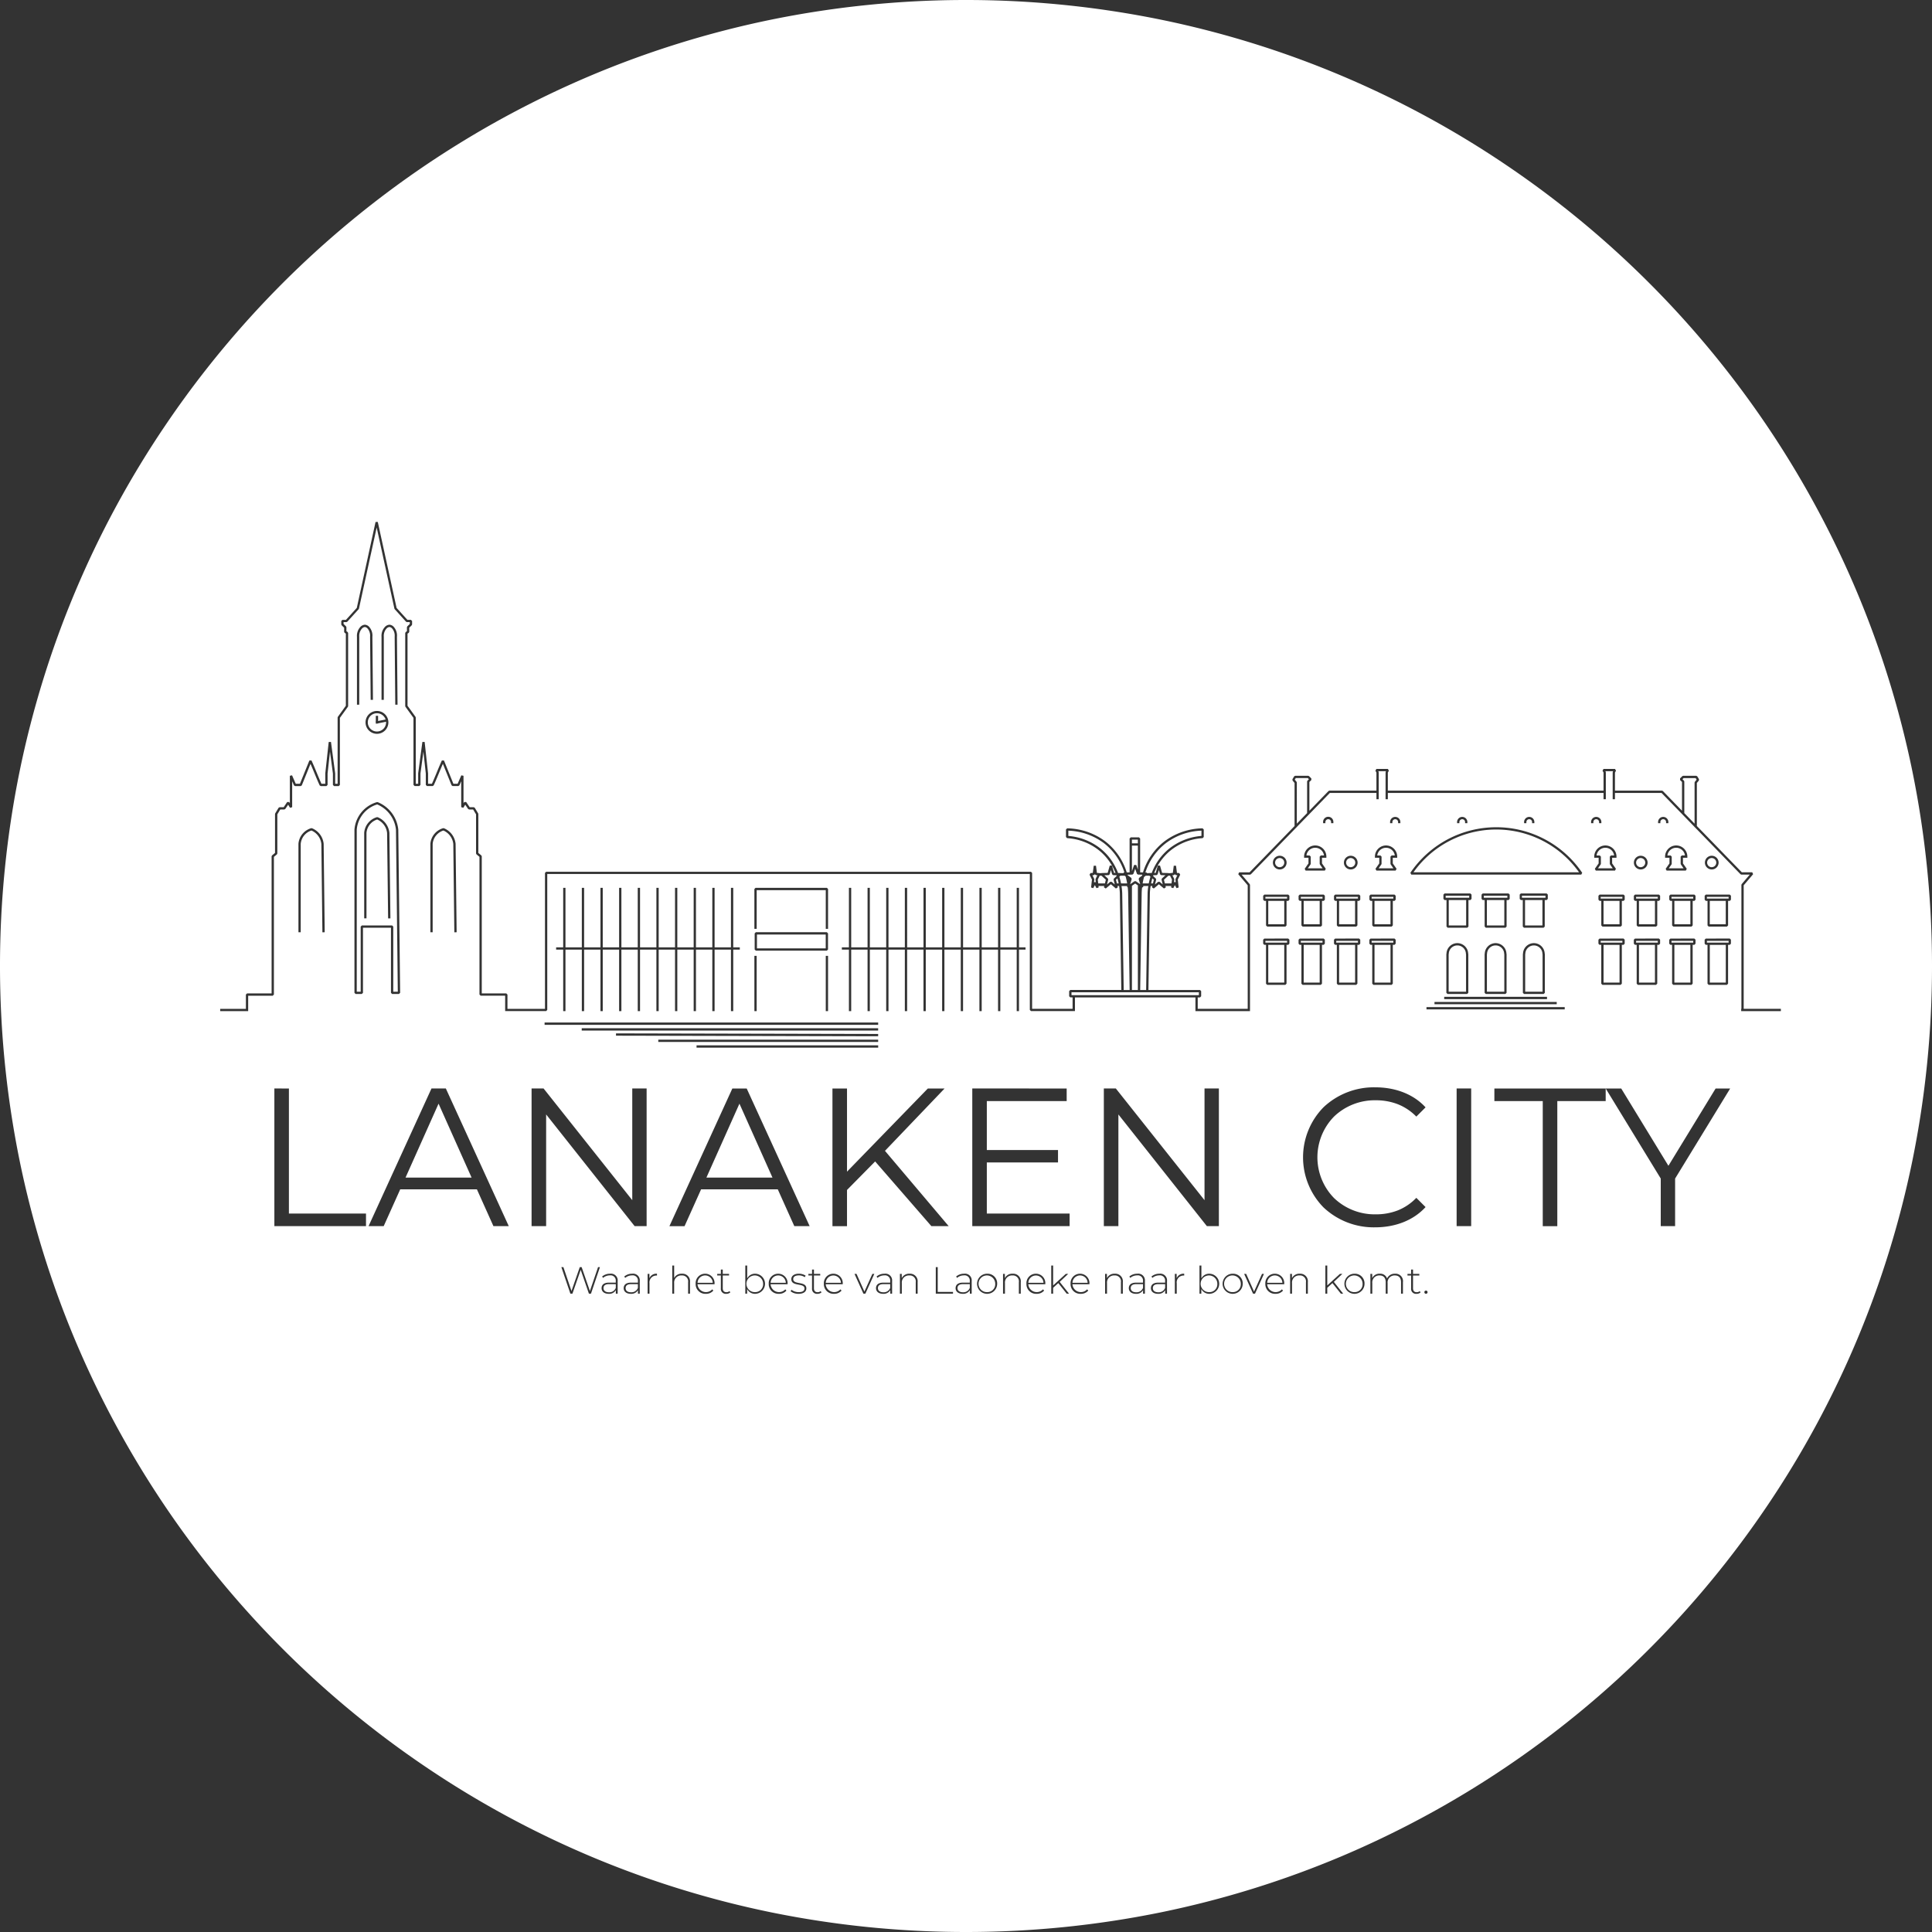 <svg xmlns="http://www.w3.org/2000/svg" width="496" height="496" viewBox="0 0 496 496">
  <rect x="0" y="0" width="496" height="496" fill="#333333" stroke="none"/>
  <path id="Subtraction_1" data-name="Subtraction 1" d="M248,496a249.837,249.837,0,0,1-49.981-5.038,246.643,246.643,0,0,1-88.679-37.316A248.723,248.723,0,0,1,19.489,344.533,246.751,246.751,0,0,1,5.038,297.981a250.421,250.421,0,0,1,0-99.962,246.642,246.642,0,0,1,37.316-88.679A248.723,248.723,0,0,1,151.467,19.489,246.753,246.753,0,0,1,198.02,5.038a250.421,250.421,0,0,1,99.962,0,246.64,246.64,0,0,1,88.678,37.316,248.723,248.723,0,0,1,89.852,109.113,246.753,246.753,0,0,1,14.451,46.552,250.422,250.422,0,0,1,0,99.962,246.641,246.641,0,0,1-37.316,88.678,248.723,248.723,0,0,1-109.112,89.852,246.752,246.752,0,0,1-46.552,14.451A249.834,249.834,0,0,1,248,496ZM366.088,331.336a.4.4,0,0,0-.409.409.409.409,0,1,0,.818,0A.4.4,0,0,0,366.088,331.336Zm-4.749-4.293v.418h.934v3.32a1.258,1.258,0,0,0,1.382,1.382,1.528,1.528,0,0,0,1.041-.36l-.2-.341a1.165,1.165,0,0,1-.788.283c-.618,0-.944-.35-.944-1.012v-3.272h1.615v-.418h-1.615v-1.111h-.487v1.111ZM347.769,327a2.58,2.58,0,1,0,2.542,2.58A2.477,2.477,0,0,0,347.769,327Zm-20.488,0a2.428,2.428,0,0,0-2.434,2.58,2.487,2.487,0,0,0,2.618,2.579,2.412,2.412,0,0,0,1.918-.827l-.282-.321a2.175,2.175,0,0,1-3.777-1.314H329.7c0-.025,0-.05,0-.074s0-.044,0-.063A2.413,2.413,0,0,0,327.281,327ZM316.5,327a2.58,2.58,0,1,0,2.542,2.58A2.477,2.477,0,0,0,316.5,327Zm-8.086,3.927a2.284,2.284,0,0,0,2.082,1.233,2.581,2.581,0,0,0,0-5.16,2.268,2.268,0,0,0-2.065,1.2v-3.3h-.487v7.223h.468v-1.194Zm-11.039-1.639c-1.652,0-1.9.89-1.9,1.421,0,.881.718,1.451,1.83,1.451a1.964,1.964,0,0,0,1.831-.944v.905h.467V328.9a1.724,1.724,0,0,0-1.958-1.9,3.09,3.09,0,0,0-2.034.721l.243.35a2.63,2.63,0,0,1,1.752-.643,1.324,1.324,0,0,1,1.509,1.451v.409Zm-5.675,0c-1.652,0-1.9.89-1.9,1.421,0,.881.719,1.451,1.831,1.451a1.962,1.962,0,0,0,1.83-.944v.905h.468V328.9a1.724,1.724,0,0,0-1.958-1.9,3.09,3.09,0,0,0-2.034.721l.243.35a2.626,2.626,0,0,1,1.752-.643,1.324,1.324,0,0,1,1.509,1.451v.409ZM277.279,327a2.428,2.428,0,0,0-2.434,2.58,2.487,2.487,0,0,0,2.618,2.579,2.412,2.412,0,0,0,1.918-.827l-.282-.321a2.175,2.175,0,0,1-3.777-1.314h4.371c0-.025,0-.05,0-.074s0-.044,0-.063A2.413,2.413,0,0,0,277.279,327Zm-11.33,0a2.428,2.428,0,0,0-2.434,2.58,2.487,2.487,0,0,0,2.619,2.579,2.414,2.414,0,0,0,1.918-.827l-.283-.321a2.175,2.175,0,0,1-3.777-1.314h4.371c0-.025,0-.05,0-.074s0-.044,0-.063A2.413,2.413,0,0,0,265.949,327Zm-12.488,0a2.58,2.58,0,1,0,2.541,2.58A2.477,2.477,0,0,0,253.461,327Zm-6.23,2.288c-1.652,0-1.9.89-1.9,1.421,0,.881.719,1.451,1.831,1.451a1.962,1.962,0,0,0,1.83-.944v.905h.468V328.9A1.724,1.724,0,0,0,247.5,327a3.09,3.09,0,0,0-2.034.721l.243.35a2.626,2.626,0,0,1,1.752-.643,1.324,1.324,0,0,1,1.509,1.451v.409Zm-20.43,0c-1.651,0-1.9.89-1.9,1.421,0,.881.718,1.451,1.83,1.451a1.963,1.963,0,0,0,1.831-.944v.905h.467V328.9a1.724,1.724,0,0,0-1.957-1.9,3.094,3.094,0,0,0-2.035.721l.244.35a2.627,2.627,0,0,1,1.752-.643,1.323,1.323,0,0,1,1.508,1.451v.409ZM213.943,327a2.428,2.428,0,0,0-2.434,2.58,2.487,2.487,0,0,0,2.619,2.579,2.414,2.414,0,0,0,1.918-.827l-.283-.321a2.175,2.175,0,0,1-3.777-1.314h4.371c0-.025,0-.05,0-.074s0-.044,0-.063A2.413,2.413,0,0,0,213.943,327Zm-6.405.04v.418h.934v3.32a1.259,1.259,0,0,0,1.383,1.382,1.528,1.528,0,0,0,1.041-.36l-.2-.341a1.166,1.166,0,0,1-.789.283c-.618,0-.944-.35-.944-1.012v-3.272h1.616v-.418h-1.616v-1.111h-.487v1.111Zm-4.341,4.079-.224.389a3.2,3.2,0,0,0,2.035.652c1.237,0,2.005-.533,2.005-1.391,0-1.026-.932-1.2-1.834-1.375-.789-.15-1.535-.292-1.535-1.011,0-.606.522-.954,1.432-.954a2.61,2.61,0,0,1,1.528.458l.223-.39a3.127,3.127,0,0,0-1.742-.5c-1.171,0-1.928.547-1.928,1.392,0,1.073.952,1.25,1.873,1.422.769.143,1.5.279,1.5.963,0,.633-.5.954-1.5.954A2.977,2.977,0,0,1,203.2,331.122ZM199.79,327a2.428,2.428,0,0,0-2.434,2.58,2.487,2.487,0,0,0,2.618,2.579,2.412,2.412,0,0,0,1.918-.827l-.282-.321a2.175,2.175,0,0,1-3.777-1.314H202.2c0-.025,0-.05,0-.074s0-.044,0-.063A2.413,2.413,0,0,0,199.79,327Zm-7.98,3.927a2.257,2.257,0,0,0,2.082,1.233,2.581,2.581,0,0,0,0-5.16,2.265,2.265,0,0,0-2.064,1.2v-3.3h-.487v7.223h.467v-1.194Zm-7.682-3.887v.418h.934v3.32a1.259,1.259,0,0,0,1.383,1.382,1.528,1.528,0,0,0,1.041-.36l-.2-.341a1.165,1.165,0,0,1-.788.283c-.618,0-.945-.35-.945-1.012v-3.272h1.616v-.418h-1.616v-1.111h-.487v1.111Zm-3.1-.04a2.428,2.428,0,0,0-2.434,2.58,2.487,2.487,0,0,0,2.619,2.579,2.414,2.414,0,0,0,1.918-.827l-.283-.321a2.175,2.175,0,0,1-3.777-1.314h4.371a.717.717,0,0,1,.005-.075.6.6,0,0,0,0-.062A2.413,2.413,0,0,0,181.033,327Zm-19.009,2.288c-1.652,0-1.9.89-1.9,1.421,0,.881.719,1.451,1.831,1.451a1.961,1.961,0,0,0,1.83-.944v.905h.468V328.9A1.724,1.724,0,0,0,162.3,327a3.091,3.091,0,0,0-2.035.721l.243.35a2.626,2.626,0,0,1,1.752-.643,1.324,1.324,0,0,1,1.509,1.451v.409Zm-5.675,0c-1.652,0-1.9.89-1.9,1.421,0,.881.719,1.451,1.831,1.451a1.962,1.962,0,0,0,1.83-.944v.905h.467V328.9a1.724,1.724,0,0,0-1.957-1.9,3.1,3.1,0,0,0-2.035.721l.244.35a2.626,2.626,0,0,1,1.752-.643,1.323,1.323,0,0,1,1.508,1.451v.409ZM358.1,327.442c1.023,0,1.587.622,1.587,1.752v2.93h.487v-2.969A1.9,1.9,0,0,0,358.146,327a2.153,2.153,0,0,0-2.054,1.227A1.8,1.8,0,0,0,354.233,327a2.029,2.029,0,0,0-1.947,1.13v-1.09h-.468v5.081h.487v-2.706a1.782,1.782,0,0,1,1.859-1.976c1.023,0,1.587.622,1.587,1.752v2.93h.487v-2.706A1.782,1.782,0,0,1,358.1,327.442Zm-16.022,1.967h0l2.16,2.715h.6l-2.4-3.028,2.191-2.054H344l-3.252,2.969V324.9h-.486v7.223h.486v-1.509l1.324-1.206Zm-8.448-1.967a1.534,1.534,0,0,1,1.644,1.752v2.93h.487v-2.969A1.938,1.938,0,0,0,333.695,327a2.113,2.113,0,0,0-2.015,1.139v-1.1h-.467v5.081h.487v-2.706A1.812,1.812,0,0,1,333.627,327.442Zm-14.222-.4h0l2.288,5.081h.5l2.3-5.081h-.5l-2.044,4.546-2.025-4.546h-.516Zm-17.793,0v5.081h.487v-2.648a1.755,1.755,0,0,1,1.8-2.005.494.494,0,0,1,.056,0,.533.533,0,0,0,.061,0V327a1.922,1.922,0,0,0-1.938,1.149v-1.11Zm-15.485.4a1.534,1.534,0,0,1,1.645,1.752v2.93h.486v-2.969A1.938,1.938,0,0,0,286.195,327a2.113,2.113,0,0,0-2.015,1.139v-1.1h-.467v5.081h.487v-2.706A1.812,1.812,0,0,1,286.127,327.442Zm-14.435,1.967h0l2.16,2.715h.6l-2.4-3.028,2.191-2.054h-.623l-3.252,2.969V324.9h-.487v7.223h.487v-1.509l1.323-1.206Zm-11.768-1.967a1.534,1.534,0,0,1,1.645,1.752v2.93h.487v-2.969A1.938,1.938,0,0,0,259.992,327a2.087,2.087,0,0,0-2.015,1.139v-1.1h-.467v5.081H258v-2.706A1.811,1.811,0,0,1,259.924,327.442Zm-19.681-2.132v6.815h4.42v-.448h-3.923V325.31Zm-6.793,2.132a1.534,1.534,0,0,1,1.645,1.752v2.93h.486v-2.969A1.938,1.938,0,0,0,233.517,327a2.113,2.113,0,0,0-2.015,1.139v-1.1h-.467v5.081h.487v-2.706A1.812,1.812,0,0,1,233.449,327.442Zm-14.076-.4h0l2.288,5.081h.5l2.3-5.081h-.5l-2.045,4.546-2.024-4.546h-.517Zm-44.365.4a1.534,1.534,0,0,1,1.645,1.752v2.93h.487v-2.969A1.938,1.938,0,0,0,175.077,327a2.1,2.1,0,0,0-2,1.1v-3.2h-.487v7.223h.487v-2.706A1.811,1.811,0,0,1,175.009,327.442Zm-8.751-.4v5.081h.487v-2.648a1.755,1.755,0,0,1,1.8-2.005.5.5,0,0,1,.056,0,.527.527,0,0,0,.061,0V327a1.922,1.922,0,0,0-1.938,1.149v-1.11Zm-17.179-1.032v0l2.111,6.111h.526l2.308-6.815h-.487l-2.093,6.143-2.122-6.143h-.477l-2.132,6.134-2.074-6.134h-.526l2.318,6.815h.526l2.121-6.111Zm203.978-46.865a18.852,18.852,0,0,0-13.26,5.105,18.353,18.353,0,0,0-.006,25.736,18.772,18.772,0,0,0,13.215,5.105c5.309,0,9.917-1.846,12.974-5.2l-2.372-2.373a13.543,13.543,0,0,1-4.79,3.237,15.407,15.407,0,0,1-5.661,1,15.1,15.1,0,0,1-10.671-4.178,14.949,14.949,0,0,1,0-20.927,15.1,15.1,0,0,1,10.671-4.178,15.532,15.532,0,0,1,5.661,1,13.656,13.656,0,0,1,4.79,3.193l2.372-2.372C362.953,280.975,358.364,279.146,353.057,279.146Zm59.169.3,0,0,14.134,23.12v12.217h3.686V302.572l14.136-23.123h-3.736L428.331,299.29l-12.117-19.841H383.65v3.232h12.419v32.109h3.736V282.68h12.42v-3.231Zm-38.268,0v35.34h3.736v-35.34Zm-86.836,6.664,0,0,22.717,28.674h3.08v-35.34h-3.685v28.676l-22.769-28.676h-3.08v35.34h3.736V286.113Zm-37.511-6.665v35.341H274.6v-3.231H253.346V298.432h18.276v-3.181H253.346V282.68h20.5v-3.232Zm-24.94,18.731h0l14.439,16.61h4.442L227.2,295.453l15.3-16H238.2L217.451,300.8V279.449h-3.736v35.34h3.736V305.5l7.219-7.32Zm-44.68,7.169h19.69l4.241,9.441h3.938L191.7,279.449h-3.685l-16.156,35.34h3.887l4.24-9.44Zm-39.782-19.236,0,0,22.717,28.674h3.08v-35.34h-3.686v28.676l-22.77-28.676h-3.08v35.34h3.737V286.113Zm-37.462,19.236h19.69l4.241,9.441h3.938l-16.156-35.34h-3.686l-16.156,35.34h3.887l4.241-9.44Zm-32.31-25.9v35.34H93.963v-3.231H74.173V279.449Zm108.385-11.07v.586h46.631v-.586ZM169,266.913v.585H225.45v-.585ZM158.145,265.3v.585l67.012.148.292,0,0-.588-67.012-.148Zm-8.8-1.318v.585h76.1v-.585Zm-9.533-1.467v.586H225.45v-.586Zm136.151-6.452h30.94v3.52h.589l13.415,0v-32.4l-.07-.192-2.08-2.448h2.166l.211-.09,11.736-12.082h.062V212.3l3.213-3.308h.013v-.013l5.257-5.413h11.955v1.615h.585v-6.893l-.031-.131-.081-.163h1.984l-.08.161-.031.13v6.9h.586v-1.614h55.373v1.614h.588v-6.9l-.031-.13-.081-.161h1.984l-.082.163-.031.131v6.893h.585v-1.615h11.957l5.255,5.411v.014h.014l3.213,3.308v.064h.062l11.735,12.082.21.09h2.168l-2.083,2.448-.07.192v31.819h-.055v.586H457.2v-.586h-9.545V227.283l2.422-2.851-.222-.484h-2.677L435.634,212.06V201.008l.52-.627.026-.337-.44-.735-.254-.141h-3.375l-.206.086-.584.588v.414l.5.5v7.38l-4.921-5.066-.211-.088h-12.08v-4.623l.265-.527-.265-.422h-2.932l-.262.422.262.524v4.626H356.3v-4.626l.262-.524-.262-.422h-2.932l-.262.422.262.527v4.623h-12.08l-.21.088-4.922,5.068v-7.382l.5-.5,0-.414-.584-.588-.209-.086H332.5l-.251.141-.44.735.024.337.519.627v11.055L320.8,223.948h-2.677l-.224.484,2.424,2.851v31.711h-12.83v-2.932h.585l.293-.293V254.45l-.293-.292H294.832l.378-24.86a14.572,14.572,0,0,1,.189-1.836h.433l-.086.346.473.3,1.3-1.1,1.306,1.1.477-.3-.086-.346H300.7l-.043.383.551.171.42-.781.42.781.551-.171-.231-2.028.621-1.257-.247-.423-.583-.031-.24-1.845h-.581l-.239,1.845-.586.031-.013.023h-.538l-.007-.02-1.607-.04-.539-1.878h-.564L296.7,224.1l-.378.009a14,14,0,0,1,4.153-5.736,14.627,14.627,0,0,1,8.285-3.2l.275-.292v-1.931l-.3-.293a16.707,16.707,0,0,0-9.778,3.335,16.066,16.066,0,0,0-5.518,7.979l-.732-.015v-8.692l-.293-.293h-2.113l-.3.293V216.8l0,7.158-.735.016a16.069,16.069,0,0,0-5.52-7.98,16.7,16.7,0,0,0-9.777-3.335l-.3.293v1.93l.275.293a14.609,14.609,0,0,1,8.284,3.2,14.005,14.005,0,0,1,4.153,5.733l-.37-.009-.54-1.878h-.563l-.539,1.878-1.607.04-.007.02h-.544l-.013-.023-.586-.031-.24-1.845h-.581l-.24,1.845-.583.031-.247.423.621,1.257-.231,2.028.55.171.42-.781.421.781.55-.171-.043-.383h1.488l-.086.346.473.3,1.306-1.1,1.3,1.1.478-.3-.086-.346h.425a14.676,14.676,0,0,1,.19,1.831l.379,24.864h-13.1l-.293.292v1.318l.293.293h.588v2.932H264.972V224.1l-.293-.293H140.214l-.3.293v34.9H130.28v-3.666l-.293-.292h-6.305v-35.2l-.105-.227-.775-.643v-9.99l-.042-.152-.88-1.458-.251-.14h-1.052l-.9-1.337-.491.009-.192.306v-7.043l-.561-.117-.95,2.171H116.4l-2.419-5.975-.537-.014c-.446.967-.893,2.046-1.325,3.091l0,.006c-.362.874-.811,1.962-1.235,2.892H109.9v-2.644l-.88-8.093-.581-.006-1.081,8.064,0,2.681h-.62V184.213l-.055-.172-2.061-2.856V162.669l.31-.207.13-.245v-1.058l.645-.639.088-.209v-.881l-.293-.293h-.906l-2.783-3.071L96.989,134h-.572L91.6,156.066l-2.783,3.071h-.907l-.293.293v.881l.088.209.645.639v1.058l.13.245.31.207v18.517l-2.06,2.856-.055.172v17.008H86.05v-2.643l-1.079-8.1-.581.007-.88,8.059,0,2.675h-.984c-.4-.884-.815-1.875-1.237-2.9l-.011-.026c-.431-1.04-.876-2.115-1.314-3.066l-.537.014L77,201.219H75.927l-.949-2.171-.562.117v7.043l-.191-.306-.491-.009-.9,1.337H71.78l-.251.14-.88,1.458-.042.152v9.99l-.775.643-.105.227v35.2H63.42l-.292.292v3.666h-6.6v.586h6.6l.585,0v-3.958h6.312l.293-.293v-35.35l.775-.643.105-.227V209.066l.753-1.246h1.043l.242-.13.738-1.092.493.79.541-.157V200.57l.464,1.061.269.176h1.466l.271-.183,2.235-5.523c.345.779.686,1.6,1.034,2.445.435,1.051.883,2.135,1.326,3.092l.266.169h1.466l.292-.293v-2.921l.617-5.64.753,5.645v2.917l.293.293h1.207l.292-.293V184.3l2.061-2.855.055-.172v-18.77l-.13-.244-.311-.207v-1.026l-.088-.21-.645-.638v-.464h.744l.218-.1,2.921-3.225.068-.135,4.552-20.83,4.553,20.83.068.135,2.921,3.225.218.1h.744v.464l-.645.638-.088.21v1.026l-.311.207-.13.244v18.77l.055.172,2.065,2.853v17.209l.293.293h1.207l.292-.293v-2.917l.753-5.645.616,5.64v2.921l.293.293h1.466l.266-.17c.456-.987.917-2.1,1.325-3.091.316-.764.682-1.645,1.035-2.446l2.235,5.524.271.183h1.466l.268-.176.465-1.061v6.662l.541.157.493-.791.738,1.093.242.13h1.043l.753,1.247v10.045l.105.227.775.644v35.352l.293.293h6.3v3.958h.581l6.016,0,3.917,0,.293-.3v-34.9H264.387v34.9l.292.3H268.6l6.785,0,.585,0v-3.519ZM212,245.393v14.188h.586V245.393Zm-18.329,0v14.188h.585V245.393Zm63.146-1.6h4.2V259.58h.586V243.795h1.682v-.586h-1.682V227.941h-.586v15.268h-4.2V227.941h-.585V243.21h-4.2V227.941h-.585V243.21h-4.2V227.941h-.586v15.269h-4.2v-15.27h-.585v15.27h-4.2v-15.27h-.586v15.271h-4.2V227.941H232.3v15.271h-4.2V227.941h-.586v15.272h-4.2V227.941h-.586v15.272h-4.2V227.941h-.586v15.272h-1.814v.586h1.814V259.58h.586V243.8h4.2V259.58h.586V243.8h4.2V259.58h.586V243.8h4.2V259.58h.586V243.8h4.2V259.58h.586V243.8h4.2V259.58h.585V243.8h4.2V259.58h.586V243.8h4.2V259.58h.585V243.795h4.2V259.58h.585V243.8Zm-73.359,0h4.2V259.58h.586V243.795h1.684v-.586h-1.684V227.941h-.586v15.268h-4.2V227.941h-.586V243.21h-4.2V227.941h-.586V243.21h-4.2V227.941H173.3v15.269h-4.2v-15.27h-.585v15.27h-4.2v-15.27h-.586v15.271h-4.2V227.941h-.586v15.271h-4.2V227.941h-.585v15.272h-4.2V227.941h-.585v15.272h-4.2V227.941h-.586v15.272h-1.812v.586h1.812V259.58h.586V243.8h4.2V259.58h.585V243.8h4.2V259.58h.585V243.8h4.2V259.58h.586V243.8h4.2V259.58h.586V243.8h4.2V259.58h.585V243.8h4.2V259.58h.586V243.8h4.2V259.58h.586V243.795h4.2V259.58h.586V243.8ZM366.22,258.554v.585h35.487v-.585Zm2.055-1.319v.585h31.38v-.585Zm2.492-1.321v.586H397.16v-.586Zm23.021-13.782A2.794,2.794,0,0,0,391,244.885l-.033.032v9.971l.293.292h5.053l.291-.292v-9.971l-.033-.032A2.794,2.794,0,0,0,393.788,242.132Zm-9.825,0a2.8,2.8,0,0,0-2.786,2.752l-.032.032v9.971l.292.292h5.053l.291-.292v-9.971l-.033-.032A2.793,2.793,0,0,0,383.963,242.132Zm-9.824,0a2.794,2.794,0,0,0-2.785,2.752l-.033.032v9.971l.293.292h5.053l.291-.292v-9.971l-.033-.032A2.794,2.794,0,0,0,374.139,242.132ZM93.187,238.172h7.186v16.717l.293.292h1.759l.3-.292-.473-41.882,0-.027a8.542,8.542,0,0,0-5.278-7.043l-.192-.011A7.989,7.989,0,0,0,91,212.987v41.9l.293.292h1.6l.292-.292V238.173Zm344.739,2.787-.292.293v1.025l.292.293h.441v9.973l.293.292h4.692l.293-.3v-9.97h.44l.293-.293v-1.025l-.293-.293Zm-9.09,0-.292.293v1.025l.292.293h.441v9.973l.293.292h4.692l.292-.3v-9.97h.44l.293-.293v-1.025l-.293-.293Zm-9.092,0-.293.293v1.025l.293.293h.44v9.973l.293.292h4.691l.293-.3v-9.97h.44l.293-.293v-1.025l-.293-.293Zm-9.09,0-.293.293v1.025l.293.293h.438v9.973l.293.292h4.692l.293-.3v-9.97h.443l.292-.293v-1.025l-.292-.293Zm-58.8,0-.293.293v1.025l.293.293h.441v9.973l.293.292h4.692l.293-.3v-9.97h.44l.293-.293v-1.025l-.293-.293Zm-9.09,0-.293.293v1.025l.293.293h.441v9.973l.293.292h4.692l.293-.3v-9.97h.44l.293-.293v-1.025l-.293-.293Zm-9.092,0-.293.293v1.025l.293.293h.44v9.973l.293.292h4.692l.293-.3v-9.97h.441l.293-.293v-1.025l-.293-.293Zm-9.09,0-.293.293v1.025l.293.293h.44v9.973l.293.292H330l.292-.3v-9.97h.44l.293-.293v-1.025l-.293-.293Zm-130.544-1.631-.292.292v4.141l.292.293h18.244l.292-.293v-4.141l-.292-.292Zm-80.2-26.108h0a4.264,4.264,0,0,1,2.539,3.46l.264,22.667.59-.007-.265-22.682,0-.027a4.848,4.848,0,0,0-3-4l-.192-.012a4.543,4.543,0,0,0-3.282,4.014v22.7h.585V216.674a3.953,3.953,0,0,1,2.758-3.454Zm-33.872,0h0a4.265,4.265,0,0,1,2.539,3.46l.264,22.667.59-.007-.265-22.682,0-.027a4.847,4.847,0,0,0-3-4l-.191-.012a4.542,4.542,0,0,0-3.283,4.014v22.7H77.2V216.674a3.953,3.953,0,0,1,2.758-3.454Zm114.3,15.309H212v9.936h.586V228.236l-.292-.3h-18.33l-.292.3v10.229h.588V228.53Zm196.176.846-.292.292v1.105l.292.292h.5v6.814l.293.293h5.052l.293-.293v-6.814h.495l.293-.292v-1.105l-.293-.292Zm-9.79,0-.292.292v1.105l.292.292h.5v6.814l.292.293h5.053l.292-.293v-6.814h.5l.293-.292v-1.105l-.293-.292Zm-9.79,0-.292.292v1.105l.292.292h.5v6.814l.292.293H376.7l.292-.293v-6.814h.5l.293-.292v-1.105l-.293-.292Zm67.069.294-.292.293v1.026l.292.293h.441v6.305l.293.292h4.692l.293-.292v-6.305h.44l.293-.293v-1.026l-.293-.293Zm-9.09,0-.292.293v1.026l.292.293h.441v6.305l.293.292h4.692l.292-.292v-6.305h.44l.293-.293v-1.026l-.293-.293Zm-9.092,0-.293.293v1.026l.293.293h.44v6.305l.293.292h4.691l.293-.292v-6.305h.44l.293-.293v-1.026l-.293-.293Zm-9.09,0-.293.293v1.026l.293.293h.438v6.305l.293.292h4.692l.293-.292v-6.305h.443l.292-.293v-1.026l-.292-.293Zm-58.8,0-.293.293v1.026l.293.293h.441v6.305l.293.292h4.692l.293-.292v-6.305h.44l.293-.293v-1.026l-.293-.293Zm-9.09,0-.293.293v1.026l.293.293h.441v6.305l.293.292h4.692l.293-.292v-6.305h.44l.293-.293v-1.026l-.293-.293Zm-9.092,0-.293.293v1.026l.293.293h.44v6.305l.293.292h4.692l.293-.292v-6.305h.441l.293-.293v-1.026l-.293-.293Zm-9.09,0-.293.293v1.026l.293.293h.44v6.305l.293.292H330l.292-.292v-6.305h.44l.293-.293v-1.026l-.293-.293Zm59.553-17.291a26.639,26.639,0,0,0-22.059,11.7l.242.458h43.634l.242-.458A26.639,26.639,0,0,0,384.132,212.378Zm46.194,4.676a2.863,2.863,0,0,0-2.859,2.86v.292h1.127v1.453l-.975,1.385.239.463h4.936l.239-.463-.976-1.385v-1.453h1.128v-.292A2.863,2.863,0,0,0,430.326,217.055Zm-18.185,0a2.863,2.863,0,0,0-2.859,2.86v.292h1.127v1.453l-.975,1.385.239.463h4.936l.239-.463-.975-1.385v-1.453H415v-.292A2.863,2.863,0,0,0,412.142,217.055Zm-56.306,0a2.863,2.863,0,0,0-2.86,2.86v.292H354.1v1.453l-.976,1.385.24.463H358.3l.24-.463-.976-1.385v-1.453H358.7v-.292A2.863,2.863,0,0,0,355.836,217.055Zm-18.184,0a2.863,2.863,0,0,0-2.86,2.86v.292h1.128v1.453l-.976,1.385.24.463h4.936l.24-.463-.976-1.385v-1.453h1.127v-.292A2.863,2.863,0,0,0,337.651,217.055Zm101.8,2.642a1.759,1.759,0,1,0,1.759,1.759A1.761,1.761,0,0,0,439.448,219.7Zm-18.233,0a1.759,1.759,0,1,0,1.247,3,1.74,1.74,0,0,0,.512-1.241A1.761,1.761,0,0,0,421.214,219.7Zm-74.447,0a1.759,1.759,0,1,0,1.759,1.759A1.761,1.761,0,0,0,346.767,219.7Zm-18.23,0a1.759,1.759,0,1,0,1.759,1.759A1.761,1.761,0,0,0,328.537,219.7Zm98.447-9.384a.734.734,0,0,1,.734.733v.293h.586v-.293a1.319,1.319,0,0,0-2.638,0v.293h.586v-.293A.733.733,0,0,1,426.984,210.312Zm-17.2,0a.734.734,0,0,1,.733.733v.293h.586v-.293a1.319,1.319,0,0,0-2.638,0v.293h.586v-.293A.733.733,0,0,1,409.788,210.312Zm-17.2,0a.734.734,0,0,1,.733.733v.293h.585v-.293a1.318,1.318,0,1,0-2.637,0v.293h.586v-.293A.733.733,0,0,1,392.59,210.312Zm-17.2,0a.734.734,0,0,1,.733.733v.293h.586v-.293a1.319,1.319,0,0,0-2.638,0v.293h.586v-.293A.733.733,0,0,1,375.394,210.312Zm-17.2,0a.733.733,0,0,1,.733.733v.293h.586v-.293a1.319,1.319,0,0,0-2.638,0v.293h.586v-.293A.734.734,0,0,1,358.2,210.312Zm-17.2,0a.733.733,0,0,1,.733.733v.293h.586v-.293a1.319,1.319,0,1,0-2.637,0v.293h.585v-.293A.734.734,0,0,1,341,210.312ZM96.778,182.524a2.933,2.933,0,1,0,2.932,2.933A2.936,2.936,0,0,0,96.778,182.524Zm3.2-21.552h.016a1.106,1.106,0,0,1,.707.411,2.8,2.8,0,0,1,.623,2.058v.024l.152,17.449.583,0-.152-17.438a3.35,3.35,0,0,0-.772-2.483,1.634,1.634,0,0,0-1.125-.606h-.025a1.707,1.707,0,0,0-1.167.571,3.352,3.352,0,0,0-.869,2.515v16.193h.586V163.45a2.8,2.8,0,0,1,.7-2.084A1.148,1.148,0,0,1,99.979,160.971Zm-6.3-.586a1.706,1.706,0,0,0-1.166.571,3.354,3.354,0,0,0-.87,2.515v17.443h.586V163.45a2.8,2.8,0,0,1,.7-2.084,1.148,1.148,0,0,1,.739-.394h.016a1.1,1.1,0,0,1,.706.411,2.8,2.8,0,0,1,.623,2.058v.024l.152,16.2.583,0L95.6,163.474a3.354,3.354,0,0,0-.773-2.483,1.634,1.634,0,0,0-1.125-.606Zm203.7,171.379c-.884,0-1.412-.4-1.412-1.071s.492-1.022,1.422-1.022h1.733v.954A1.741,1.741,0,0,1,297.379,331.764Zm-5.675,0c-.884,0-1.411-.4-1.411-1.071s.491-1.022,1.421-1.022h1.733v.954A1.741,1.741,0,0,1,291.7,331.764Zm-44.473,0c-.884,0-1.411-.4-1.411-1.071s.491-1.022,1.421-1.022h1.733v.954A1.741,1.741,0,0,1,247.231,331.764Zm-20.43,0c-.884,0-1.411-.4-1.411-1.071s.491-1.022,1.421-1.022h1.732v.954A1.739,1.739,0,0,1,226.8,331.764Zm-64.777,0c-.884,0-1.412-.4-1.412-1.071s.491-1.022,1.421-1.022h1.733v.954A1.741,1.741,0,0,1,162.024,331.764Zm-5.675,0c-.884,0-1.411-.4-1.411-1.071s.491-1.022,1.421-1.022h1.732v.954A1.739,1.739,0,0,1,156.349,331.764Zm191.42-.04a2.144,2.144,0,1,1,2.045-2.141A2.025,2.025,0,0,1,347.769,331.725Zm-31.264,0a2.144,2.144,0,1,1,2.045-2.141A2.025,2.025,0,0,1,316.5,331.725Zm-6.034,0a2.143,2.143,0,1,1,2.054-2.141A2.025,2.025,0,0,1,310.47,331.725Zm-57.01,0a2.144,2.144,0,1,1,2.045-2.141A2.025,2.025,0,0,1,253.461,331.725Zm-59.6,0a2.143,2.143,0,1,1,2.055-2.141A2.025,2.025,0,0,1,193.862,331.725Zm135.365-2.4h-3.894a1.948,1.948,0,0,1,3.894,0Zm-50,0h-3.894a1.948,1.948,0,0,1,3.894,0Zm-11.33,0H264a1.948,1.948,0,0,1,3.893,0Zm-52.007,0H212a1.948,1.948,0,0,1,3.893,0Zm-14.152,0h-3.894a1.948,1.948,0,0,1,3.894,0Zm-18.756,0h-3.894a1.948,1.948,0,0,1,3.894,0Zm15.336-27H181.354l8.482-18.983,8.481,18.981Zm-77.243,0H104.11l8.482-18.983,8.481,18.981Zm186.714-46.843h-32.7v-.733h19.475l.26,0,12.964,0v.732Zm-205.66-.879h-1.169V237.879l-.292-.292H92.894l-.293.292V254.6H91.589V213.019a7.4,7.4,0,0,1,5.249-6.5,7.958,7.958,0,0,1,4.821,6.508l.469,41.572Zm-5.288-44.214h0a4.264,4.264,0,0,1,2.539,3.46c.048,4.211.09,7.648.13,10.814.016,1.3.031,2.606.047,3.928l0,.128c.026,2.176.053,4.4.081,6.771l0,.293.588-.009,0-.292c-.037-3.385-.076-6.5-.113-9.506l-.016-1.321-.036-2.98c-.031-2.518-.062-5.089-.094-7.847l0-.027a4.845,4.845,0,0,0-3-4l-.192-.012A4.54,4.54,0,0,0,93.5,213.8v21.971h.585V213.836a3.953,3.953,0,0,1,2.758-3.454ZM396.023,254.6h-4.465V244.95l.033-.033a2.2,2.2,0,0,1,4.4,0l.033.033v9.644Zm-9.825,0h-4.465V244.95l.033-.033a2.2,2.2,0,0,1,4.4,0l.033.033v9.644Zm-9.823,0h-4.465V244.95l.033-.033a2.2,2.2,0,0,1,4.4,0l.033.033v9.644Zm-82.128-.438h-1.531l.383-24.674a15.4,15.4,0,0,1,.1-1.6l.336-.241-.056-.184h1.329a15.159,15.159,0,0,0-.184,1.822l-.378,24.872Zm-2.12,0H290.6V227.409l.836-.582.689.48v26.85Zm-2.113,0h-1.528l-.381-24.875a15.149,15.149,0,0,0-.184-1.821H289.4l-.056.184.173.125a15.582,15.582,0,0,1,.113,1.715l.383,24.67Zm153.046-1.909h-4.107v-9.678h4.107v9.677Zm-9.093,0H429.86v-9.678h4.106v9.677Zm-9.09,0H420.77v-9.678h4.106v9.677Zm-9.093,0h-4.106v-9.678h4.106v9.677Zm-58.8,0h-4.106v-9.678h4.106v9.677Zm-9.09,0h-4.106v-9.678h4.106v9.677Zm-9.092,0h-4.106v-9.678H338.8v9.677Zm-9.093,0H325.6v-9.678h4.106v9.677Zm-117.722-8.78H194.33v-3.553h17.656v3.552Zm231.8-1.484h-5.572v-.44h5.572v.439Zm-9.092,0h-5.573v-.44H434.7v.439Zm-9.091,0h-5.572v-.44h5.572v.439Zm-9.092,0h-5.572v-.44h5.572v.439Zm-58.8,0h-5.572v-.44h5.572v.439Zm-9.09,0h-5.572v-.44h5.572v.439Zm-9.093,0h-5.572v-.44h5.572v.439Zm-9.092,0h-5.572v-.44h5.572v.439Zm65.546-4.4H391.52v-6.519h4.468v6.518Zm-9.79,0h-4.467v-6.519H386.2v6.518Zm-9.79,0h-4.468v-6.519h4.468v6.518Zm66.651-.3h-4.107v-6.01h4.107v6.009Zm-9.093,0H429.86v-6.01h4.106v6.009Zm-9.09,0H420.77v-6.01h4.106v6.009Zm-9.093,0h-4.106v-6.01h4.106v6.009Zm-58.8,0h-4.106v-6.01h4.106v6.009Zm-9.09,0h-4.106v-6.01h4.106v6.009Zm-9.092,0h-4.106v-6.01H338.8v6.009Zm-9.093,0H325.6v-6.01h4.106v6.009Zm114.083-6.6h-5.572v-.44h5.572v.439Zm-9.092,0h-5.573v-.44H434.7v.439Zm-9.091,0h-5.572v-.44h5.572v.439Zm-9.092,0h-5.572v-.44h5.572v.439Zm-58.8,0h-5.572v-.44h5.572v.439Zm-9.09,0h-5.572v-.44h5.572v.439Zm-9.093,0h-5.572v-.44h5.572v.439Zm-9.092,0h-5.572v-.44h5.572v.439Zm66.336-.213h-6.045v-.52h6.045v.519Zm-9.79,0h-6.045v-.52h6.045v.519Zm-9.793,0h-6.045v-.52h6.045v.519Zm-80.67-3.411v0l.309-1.232-.085-.286-.711-.653.067-.2.822-.02.275-.212.317-1.1.317,1.1.275.212,1.1.026-.918.843-.086.286.307,1.23-.8-.673h-.379l-.805.676Zm-12.316,0v0l.31-1.232-.086-.286-.918-.843,1.1-.026.275-.212.317-1.1.318,1.1.275.212.824.02c.023.065.046.13.068.194l-.713.655-.086.286.308,1.23-.8-.673h-.378l-.806.676Zm5.937-.06v0l.4-1.3-.1-.32-.948-.718-.016-.054-.016-.054,1.257-.026.27-.2.449-1.288.45,1.288.27.2,1.112.023c-.024.085-.048.167-.071.25l-.763.579-.1.32.392,1.3-1.12-.777h-.334l-1.121.779Zm10.63-.209h-1.72l-.234-.938,1.136-1.043h.437l.492,1-.112.983Zm-4.781,0h-.473c.091-.44.2-.874.322-1.292l.385.354L296,226.8Zm-1.068,0h-1.575c.095-.554.215-1.107.356-1.645l.442-.336h.943l.274.252a16.96,16.96,0,0,0-.441,1.728Zm-5.552,0H287.8a17.044,17.044,0,0,0-.44-1.723l.28-.257h1.085l.255.193c.161.59.293,1.191.394,1.786Zm-2.171,0h-.465l-.234-.938.379-.347c.126.43.233.862.32,1.284Zm-3.526,0h-1.727l-.111-.984.492-1h.443l1.137,1.043-.234.937Zm18.177-.323H301.4l.077-.68-.029-.163-.463-.936.385-.02.256-.238.256.238.383.02-.463.936-.029.163.077.679Zm-20.53,0h-.451l.079-.68-.029-.163-.463-.936.383-.02.256-.238.256.238.383.02-.462.936-.029.163.076.679Zm13.766-2.318h-.658l-.055-.167-.319-.006a15.474,15.474,0,0,1,5.264-7.525,16.146,16.146,0,0,1,9.131-3.206v1.356a15.261,15.261,0,0,0-8.344,3.311,14.6,14.6,0,0,0-4.415,6.2l-.6.014-.007.019Zm-6.646,0h-.8l-.007-.02-.6-.015a14.6,14.6,0,0,0-4.415-6.2,15.29,15.29,0,0,0-8.344-3.311v-1.356a16.162,16.162,0,0,1,9.132,3.206,15.465,15.465,0,0,1,5.265,7.526l-.171,0-.055.167Zm116.943-.212H362.876a26.057,26.057,0,0,1,42.51,0ZM290.6,223.66h0v-6.565h1.525v6.146l-.411-1.184h-.554Zm141.625-.738h-3.8l.7-1,.053-.169v-1.838l-.292-.293h-.814a2.273,2.273,0,0,1,4.508,0h-.814l-.293.293v1.838l.053.169.7,1Zm-18.183,0h-3.8l.7-1,.052-.169v-1.838l-.293-.293h-.814a2.274,2.274,0,0,1,4.509,0h-.815l-.293.293v1.838l.053.169.7,1Zm-56.309,0h-3.8l.7-1,.052-.169v-1.838l-.293-.293h-.814a2.274,2.274,0,0,1,4.509,0h-.815l-.293.293v1.838l.053.169.7,1Zm-18.182,0h-3.8l.7-1,.053-.169v-1.838l-.292-.293H335.4a2.274,2.274,0,0,1,4.509,0h-.815l-.293.293v1.838l.052.169.7,1Zm99.892-.292a1.174,1.174,0,1,1,1.174-1.174A1.175,1.175,0,0,1,439.448,222.629Zm-18.233,0a1.174,1.174,0,1,1,1.174-1.174A1.175,1.175,0,0,1,421.214,222.629Zm-74.447,0a1.174,1.174,0,1,1,1.174-1.174A1.175,1.175,0,0,1,346.767,222.629Zm-18.23,0a1.174,1.174,0,1,1,1.174-1.174A1.175,1.175,0,0,1,328.537,222.629Zm-36.411-6.121H290.6v-.95h1.524v.949Zm142.924-5.051,0,0-2.638-2.715v-8.107l-.086-.207-.381-.381.291-.292h3.089l.248.414-.455.548-.066.187v10.555Zm-102.114,0V200.9l-.068-.187-.454-.548.247-.414h3.089l.291.292-.378.381-.086.207v8.106l-2.638,2.716ZM96.778,187.8A2.347,2.347,0,1,1,99,184.717l-1.934.387v-1.332h-.586v1.45l-.056.011.056.28v.237h.047l.012.058.288-.058h.239V185.7l2.048-.41c0,.066.005.117.005.166A2.349,2.349,0,0,1,96.778,187.8Z" fill="#fff"/>
</svg>
